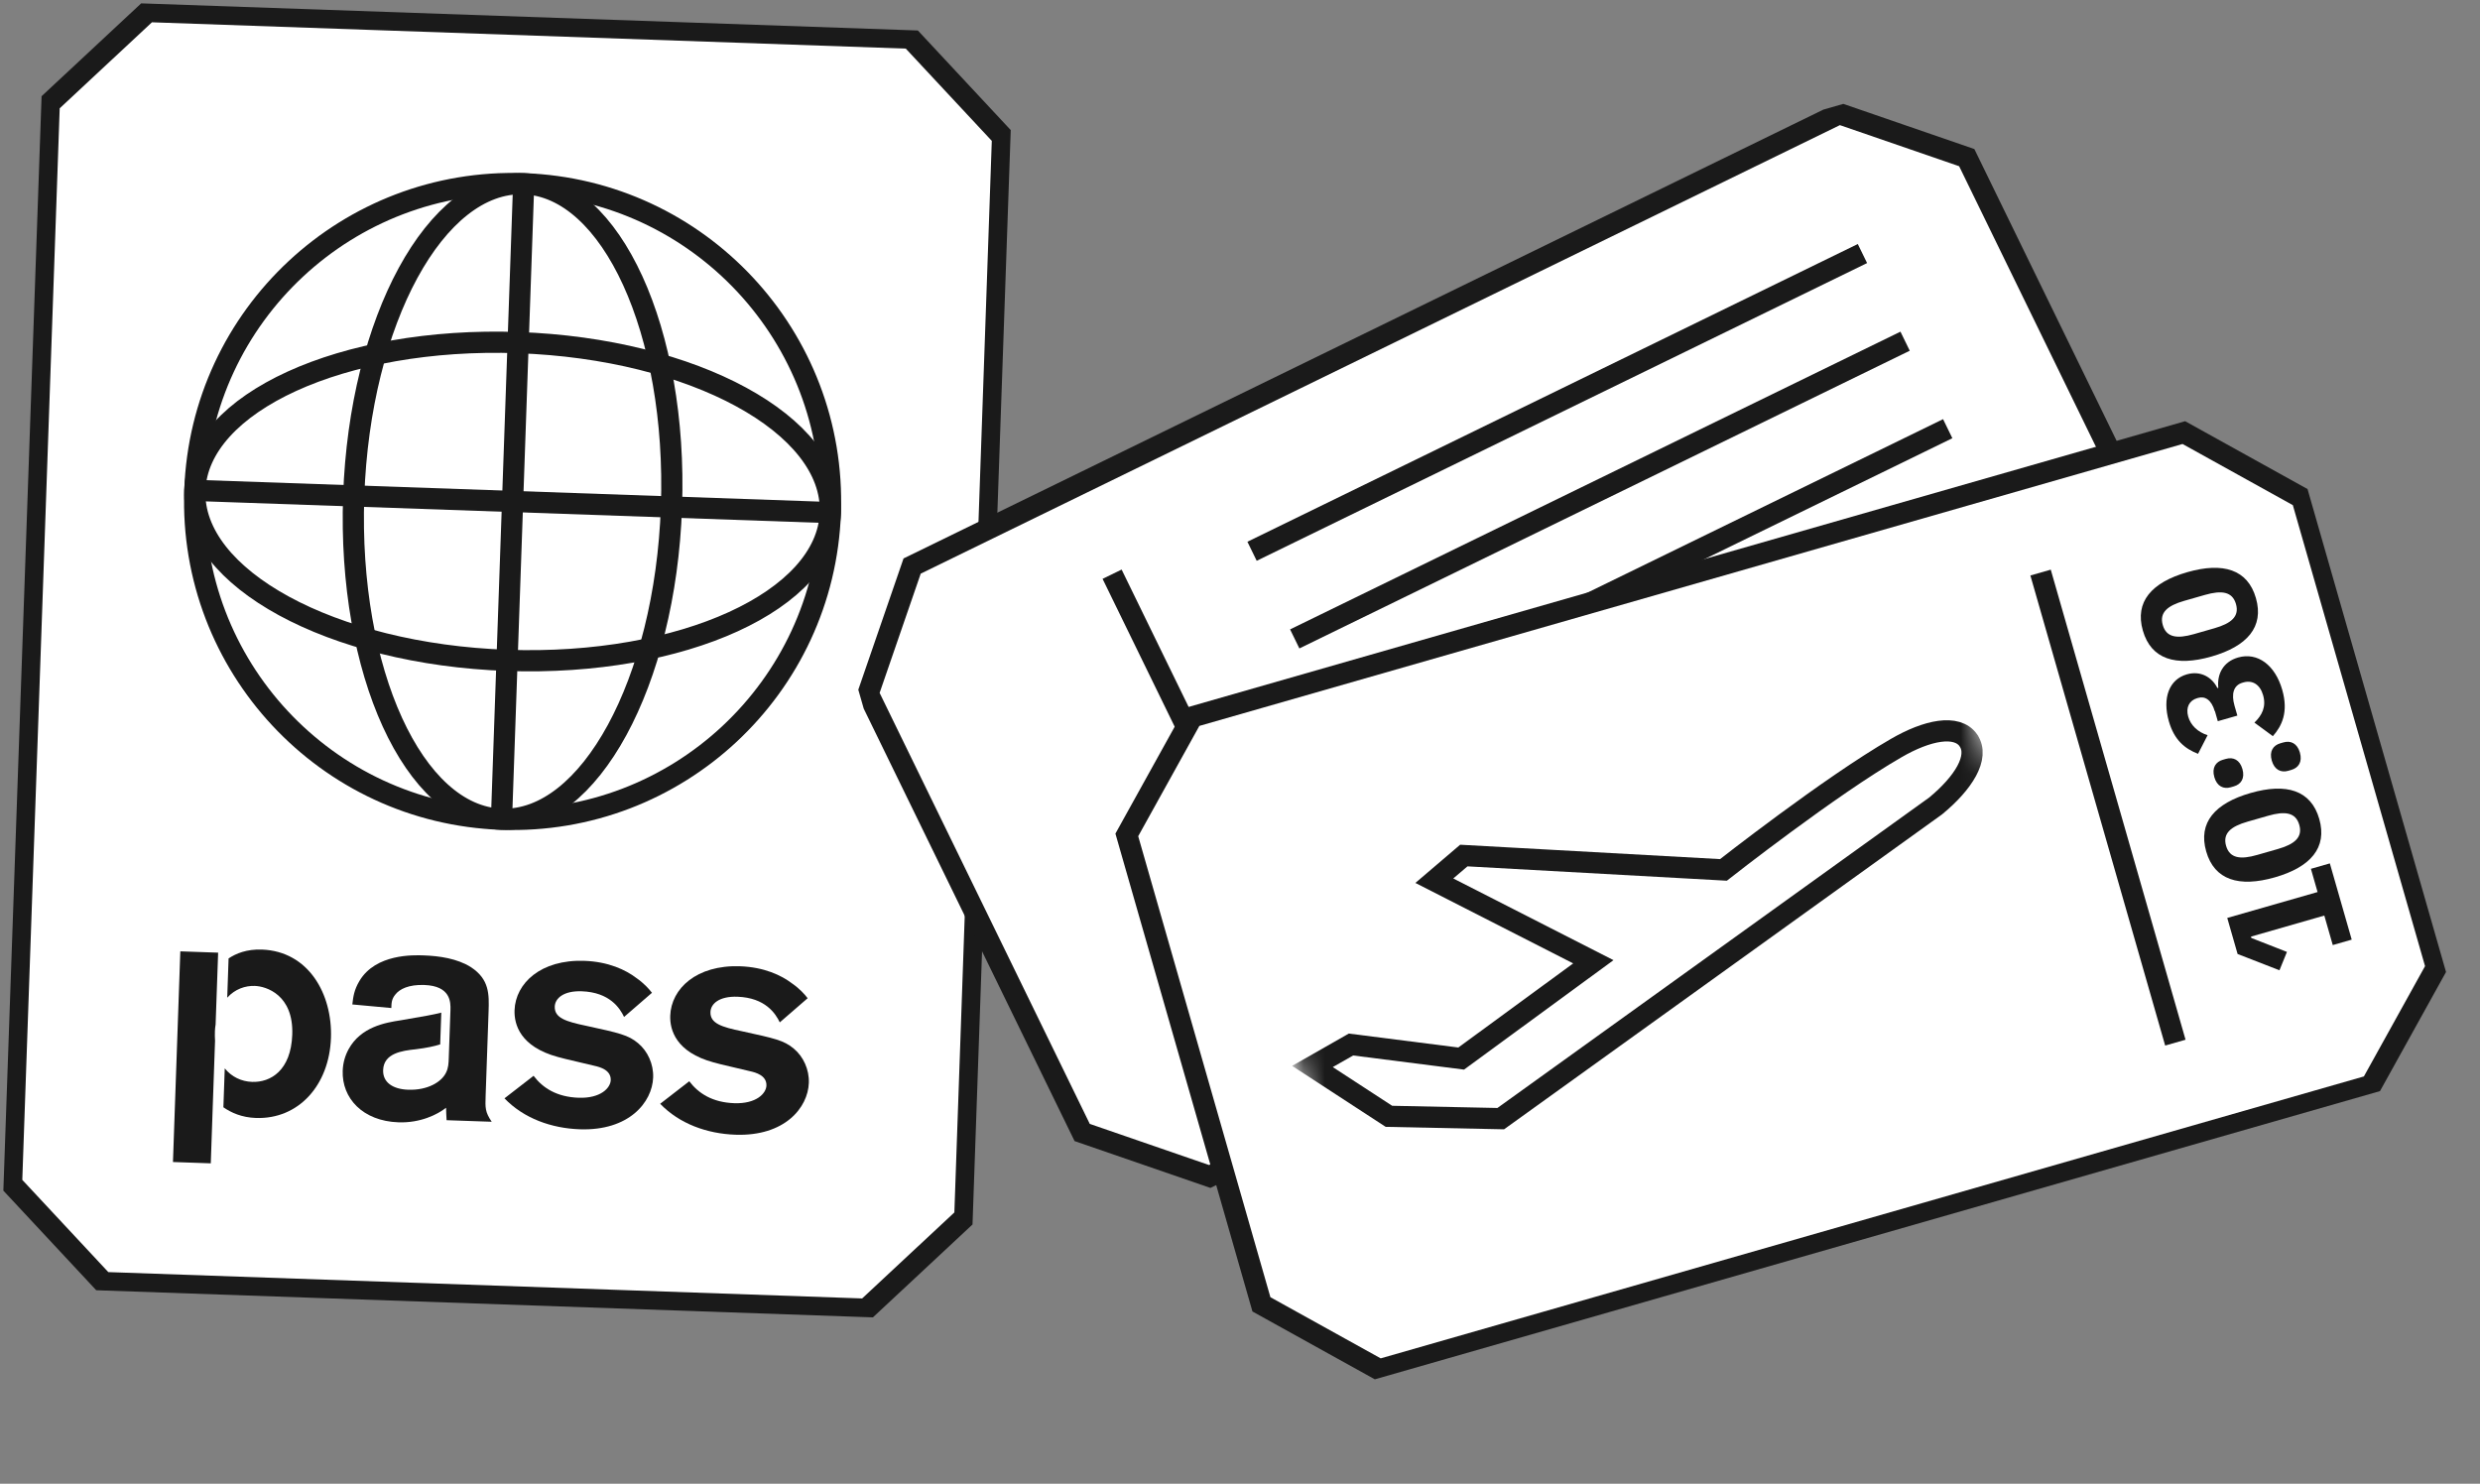 <svg width="117" height="70" viewBox="0 0 117 70" fill="none" xmlns="http://www.w3.org/2000/svg">
<rect x="0" y="0" width="117" height="70" fill="#808080" stroke="none"/>
<g clip-path="url(#clip0_907_12487)">
<path d="M40.863 61.765L4.885 60.508L0.545 55.854L2.324 4.885L6.979 0.545L42.957 1.801C44.65 3.617 45.604 4.641 47.297 6.456L45.517 57.425L40.863 61.765Z" fill="white" stroke="#1A1A1A" stroke-miterlimit="10"/>
<path d="M23.659 38.65C31.938 38.939 38.884 32.462 39.174 24.183C39.463 15.903 32.985 8.957 24.706 8.668C16.427 8.379 9.481 14.857 9.192 23.136C8.903 31.415 15.38 38.361 23.659 38.65Z" stroke="#1A1A1A" stroke-miterlimit="10"/>
<path d="M24.706 8.668L23.659 38.65" stroke="#1A1A1A" stroke-miterlimit="10"/>
<path d="M23.659 38.65C27.799 38.795 31.389 32.2 31.678 23.921C31.967 15.642 28.846 8.813 24.706 8.668C20.567 8.524 16.977 15.118 16.687 23.398C16.398 31.677 19.52 38.505 23.659 38.65Z" stroke="#1A1A1A" stroke-miterlimit="10"/>
<path d="M39.174 24.183L9.192 23.136" stroke="#1A1A1A" stroke-miterlimit="10"/>
<path d="M23.921 31.155C32.2 31.444 39.029 28.322 39.174 24.183C39.318 20.043 32.724 16.453 24.445 16.164C16.165 15.875 9.336 18.996 9.192 23.136C9.047 27.275 15.642 30.866 23.921 31.155Z" stroke="#1A1A1A" stroke-miterlimit="10"/>
<path d="M25.173 50.755C25.603 51.326 26.264 51.754 27.298 51.79C28.332 51.826 28.8 51.332 28.813 50.958C28.83 50.478 28.294 50.339 28.056 50.286C27.803 50.217 26.582 49.949 26.315 49.865C24.545 49.383 24.252 48.337 24.275 47.662C24.32 46.388 25.515 45.259 27.569 45.331C28.708 45.371 29.52 45.759 30.017 46.137C30.383 46.39 30.614 46.653 30.758 46.838L29.442 47.978C29.247 47.566 28.763 46.813 27.443 46.767C26.589 46.737 26.186 47.099 26.172 47.488C26.154 48.028 26.703 48.197 27.657 48.396C29.206 48.735 29.638 48.825 30.105 49.217C30.557 49.593 30.836 50.203 30.814 50.832C30.773 52.002 29.675 53.359 27.351 53.278C26.017 53.231 24.712 52.766 23.8 51.818L25.173 50.755Z" fill="#1A1A1A"/>
<path d="M32.518 51.012C32.948 51.582 33.609 52.011 34.643 52.047C35.678 52.083 36.145 51.589 36.158 51.214C36.175 50.734 35.639 50.596 35.401 50.542C35.148 50.473 33.927 50.206 33.66 50.121C31.891 49.639 31.597 48.593 31.62 47.919C31.665 46.644 32.86 45.515 34.914 45.587C36.053 45.627 36.865 46.016 37.362 46.393C37.729 46.646 37.959 46.909 38.103 47.094L36.788 48.234C36.592 47.822 36.108 47.07 34.789 47.024C33.934 46.994 33.531 47.355 33.518 47.745C33.499 48.284 34.048 48.454 35.002 48.652C36.551 48.991 36.983 49.081 37.45 49.473C37.902 49.849 38.181 50.459 38.159 51.089C38.118 52.258 37.02 53.616 34.696 53.534C33.362 53.488 32.058 53.022 31.145 52.075L32.518 51.012Z" fill="#1A1A1A"/>
<path d="M22.911 51.69L23.05 47.717C23.078 46.907 23.088 46.202 22.222 45.632C21.576 45.219 20.71 45.099 19.99 45.074C19.51 45.057 17.727 44.995 16.961 46.274C16.706 46.7 16.665 47.014 16.622 47.388L18.462 47.557C18.47 47.347 18.462 47.136 18.665 46.904C18.854 46.67 19.267 46.444 20.016 46.47C21.261 46.514 21.264 47.279 21.251 47.654L21.171 49.933C21.163 50.158 21.155 50.383 21.043 50.604C20.832 51.047 20.173 51.444 19.258 51.412C18.539 51.387 18.055 51.07 18.075 50.485C18.103 49.691 18.962 49.571 19.61 49.503C20.13 49.439 20.486 49.361 20.767 49.273L20.819 47.774C20.433 47.873 20.07 47.936 18.908 48.135C18.183 48.245 17.021 48.444 16.443 49.505C16.283 49.8 16.181 50.141 16.168 50.516C16.123 51.805 17.105 52.89 18.799 52.949C19.834 52.986 20.644 52.578 21.045 52.262C21.041 52.367 21.061 52.668 21.069 52.849L23.198 52.923C22.884 52.462 22.891 52.267 22.911 51.697" fill="#1A1A1A"/>
<path d="M10.146 49.105C10.136 48.962 10.133 48.812 10.139 48.654C10.143 48.542 10.154 48.437 10.172 48.333L10.267 45.634L10.291 44.945L8.507 44.883L8.16 54.822L9.944 54.884L10.05 51.826L10.146 49.09L10.146 49.105Z" fill="#1A1A1A"/>
<path d="M12.352 44.799C11.64 44.774 11.138 44.982 10.784 45.217L10.72 47.069C11.087 46.661 11.573 46.498 12.022 46.514C12.562 46.532 13.854 46.938 13.788 48.812C13.729 50.506 12.764 51.072 11.894 51.042C11.392 51.024 10.927 50.806 10.603 50.404L10.539 52.24C10.905 52.493 11.4 52.721 12.075 52.744C14.084 52.814 15.536 51.199 15.614 48.965C15.686 46.897 14.556 44.876 12.352 44.799Z" fill="#1A1A1A"/>
</g>
<g clip-path="url(#clip1_907_12487)">
<path d="M102.882 28.144L92.786 7.437L86.769 5.363L43.032 26.705L40.958 32.722L51.054 53.429L57.072 55.504L100.81 34.169L102.885 28.151L102.882 28.144Z" fill="white" stroke="#1A1A1A" stroke-miterlimit="10"/>
<path d="M52.466 27.09L62.578 47.823" stroke="#1A1A1A" stroke-miterlimit="10"/>
<path d="M59.069 26.008L87.865 11.962" stroke="#1A1A1A" stroke-miterlimit="10"/>
<path d="M63.099 34.269L91.888 20.225" stroke="#1A1A1A" stroke-miterlimit="10"/>
<path d="M61.082 30.143L89.878 16.097" stroke="#1A1A1A" stroke-miterlimit="10"/>
<path d="M59.511 61.537L53.16 39.39L56.246 33.824L103.028 20.409L108.594 23.495L114.945 45.642L111.859 51.208L65.077 64.623L59.511 61.537Z" fill="white" stroke="#1A1A1A" stroke-miterlimit="10"/>
<mask id="mask0_907_12487" style="mask-type:luminance" maskUnits="userSpaceOnUse" x="58" y="30" width="40" height="28">
<path d="M92.398 30.955L58.521 40.669L63.377 57.605L97.254 47.89L92.398 30.955Z" fill="white"/>
</mask>
<g mask="url(#mask0_907_12487)">
<path fill-rule="evenodd" clip-rule="evenodd" d="M92.868 34.933C92.324 34.153 90.911 34.449 89.453 35.296C86.326 37.097 81.308 41.041 81.308 41.041L69.059 40.363L67.668 41.55L75.17 45.375L68.935 49.941L63.736 49.279L61.918 50.315L65.526 52.666L70.801 52.776L91.319 38.022C92.625 36.945 93.399 35.725 92.87 34.94L92.868 34.933Z" stroke="#1A1A1A" stroke-miterlimit="10"/>
</g>
<path d="M96.269 27.013L102.628 49.19" stroke="#1A1A1A" stroke-miterlimit="10"/>
<path d="M110.948 44.33L110.054 44.587L109.655 43.195L106.195 44.188L106.213 44.252L107.892 44.91L107.539 45.776L105.564 45.008L105.076 43.307L109.337 42.085L109.023 40.989L109.916 40.733L110.946 44.323L110.948 44.33Z" fill="#1A1A1A"/>
<path d="M107.32 41.392C105.633 41.875 104.47 41.522 104.082 40.167C103.693 38.811 104.492 37.896 106.179 37.412C107.866 36.928 109.028 37.282 109.417 38.637C109.805 39.992 109.007 40.908 107.32 41.392ZM107.009 38.485L106.036 38.764C105.25 38.989 104.852 39.314 105.021 39.905C105.191 40.496 105.701 40.561 106.486 40.335L107.46 40.056C108.246 39.831 108.644 39.506 108.474 38.915C108.305 38.324 107.795 38.259 107.009 38.485Z" fill="#1A1A1A"/>
<path d="M105.387 37.1L105.243 37.142C104.904 37.239 104.592 37.102 104.466 36.663C104.34 36.223 104.532 35.941 104.871 35.844L105.015 35.803C105.354 35.706 105.666 35.842 105.792 36.282C105.918 36.722 105.726 37.003 105.387 37.1ZM108.098 36.323L107.954 36.365C107.615 36.462 107.303 36.325 107.177 35.885C107.05 35.445 107.243 35.164 107.582 35.067L107.726 35.026C108.065 34.928 108.377 35.065 108.503 35.505C108.629 35.945 108.437 36.226 108.098 36.323Z" fill="#1A1A1A"/>
<path d="M104.488 33.559C104.331 33.011 104.023 32.834 103.706 32.925L103.655 32.939C103.288 33.045 103.11 33.377 103.234 33.809C103.352 34.22 103.685 34.538 104.149 34.686L103.698 35.564C103.075 35.322 102.577 34.918 102.322 34.032C102.004 32.921 102.34 32.052 103.169 31.815C103.825 31.627 104.364 31.956 104.611 32.462L104.654 32.45C104.587 31.806 104.88 31.223 105.586 31.02C106.509 30.756 107.335 31.377 107.67 32.545C107.972 33.597 107.652 34.251 107.228 34.731L106.358 34.092C106.712 33.748 106.926 33.351 106.767 32.796C106.622 32.291 106.263 32.074 105.838 32.196L105.794 32.209C105.376 32.329 105.257 32.73 105.418 33.292L105.553 33.761L104.63 34.025L104.492 33.542L104.488 33.559Z" fill="#1A1A1A"/>
<path d="M104.333 30.974C102.646 31.458 101.483 31.104 101.094 29.749C100.706 28.394 101.504 27.478 103.191 26.994C104.878 26.511 106.041 26.864 106.429 28.219C106.818 29.575 106.02 30.49 104.333 30.974ZM104.022 28.067L103.048 28.346C102.263 28.571 101.864 28.896 102.034 29.488C102.203 30.079 102.713 30.143 103.499 29.918L104.472 29.639C105.258 29.413 105.657 29.088 105.487 28.497C105.318 27.906 104.808 27.842 104.022 28.067Z" fill="#1A1A1A"/>
</g>
<defs>
<clipPath id="clip0_907_12487">
<rect width="45.75" height="60.75" fill="white" transform="translate(2.12) rotate(2)"/>
</clipPath>
<clipPath id="clip1_907_12487">
<rect width="68.332" height="51.75" fill="white" transform="translate(36.7 19.314) rotate(-16)"/>
</clipPath>
</defs>
</svg>
